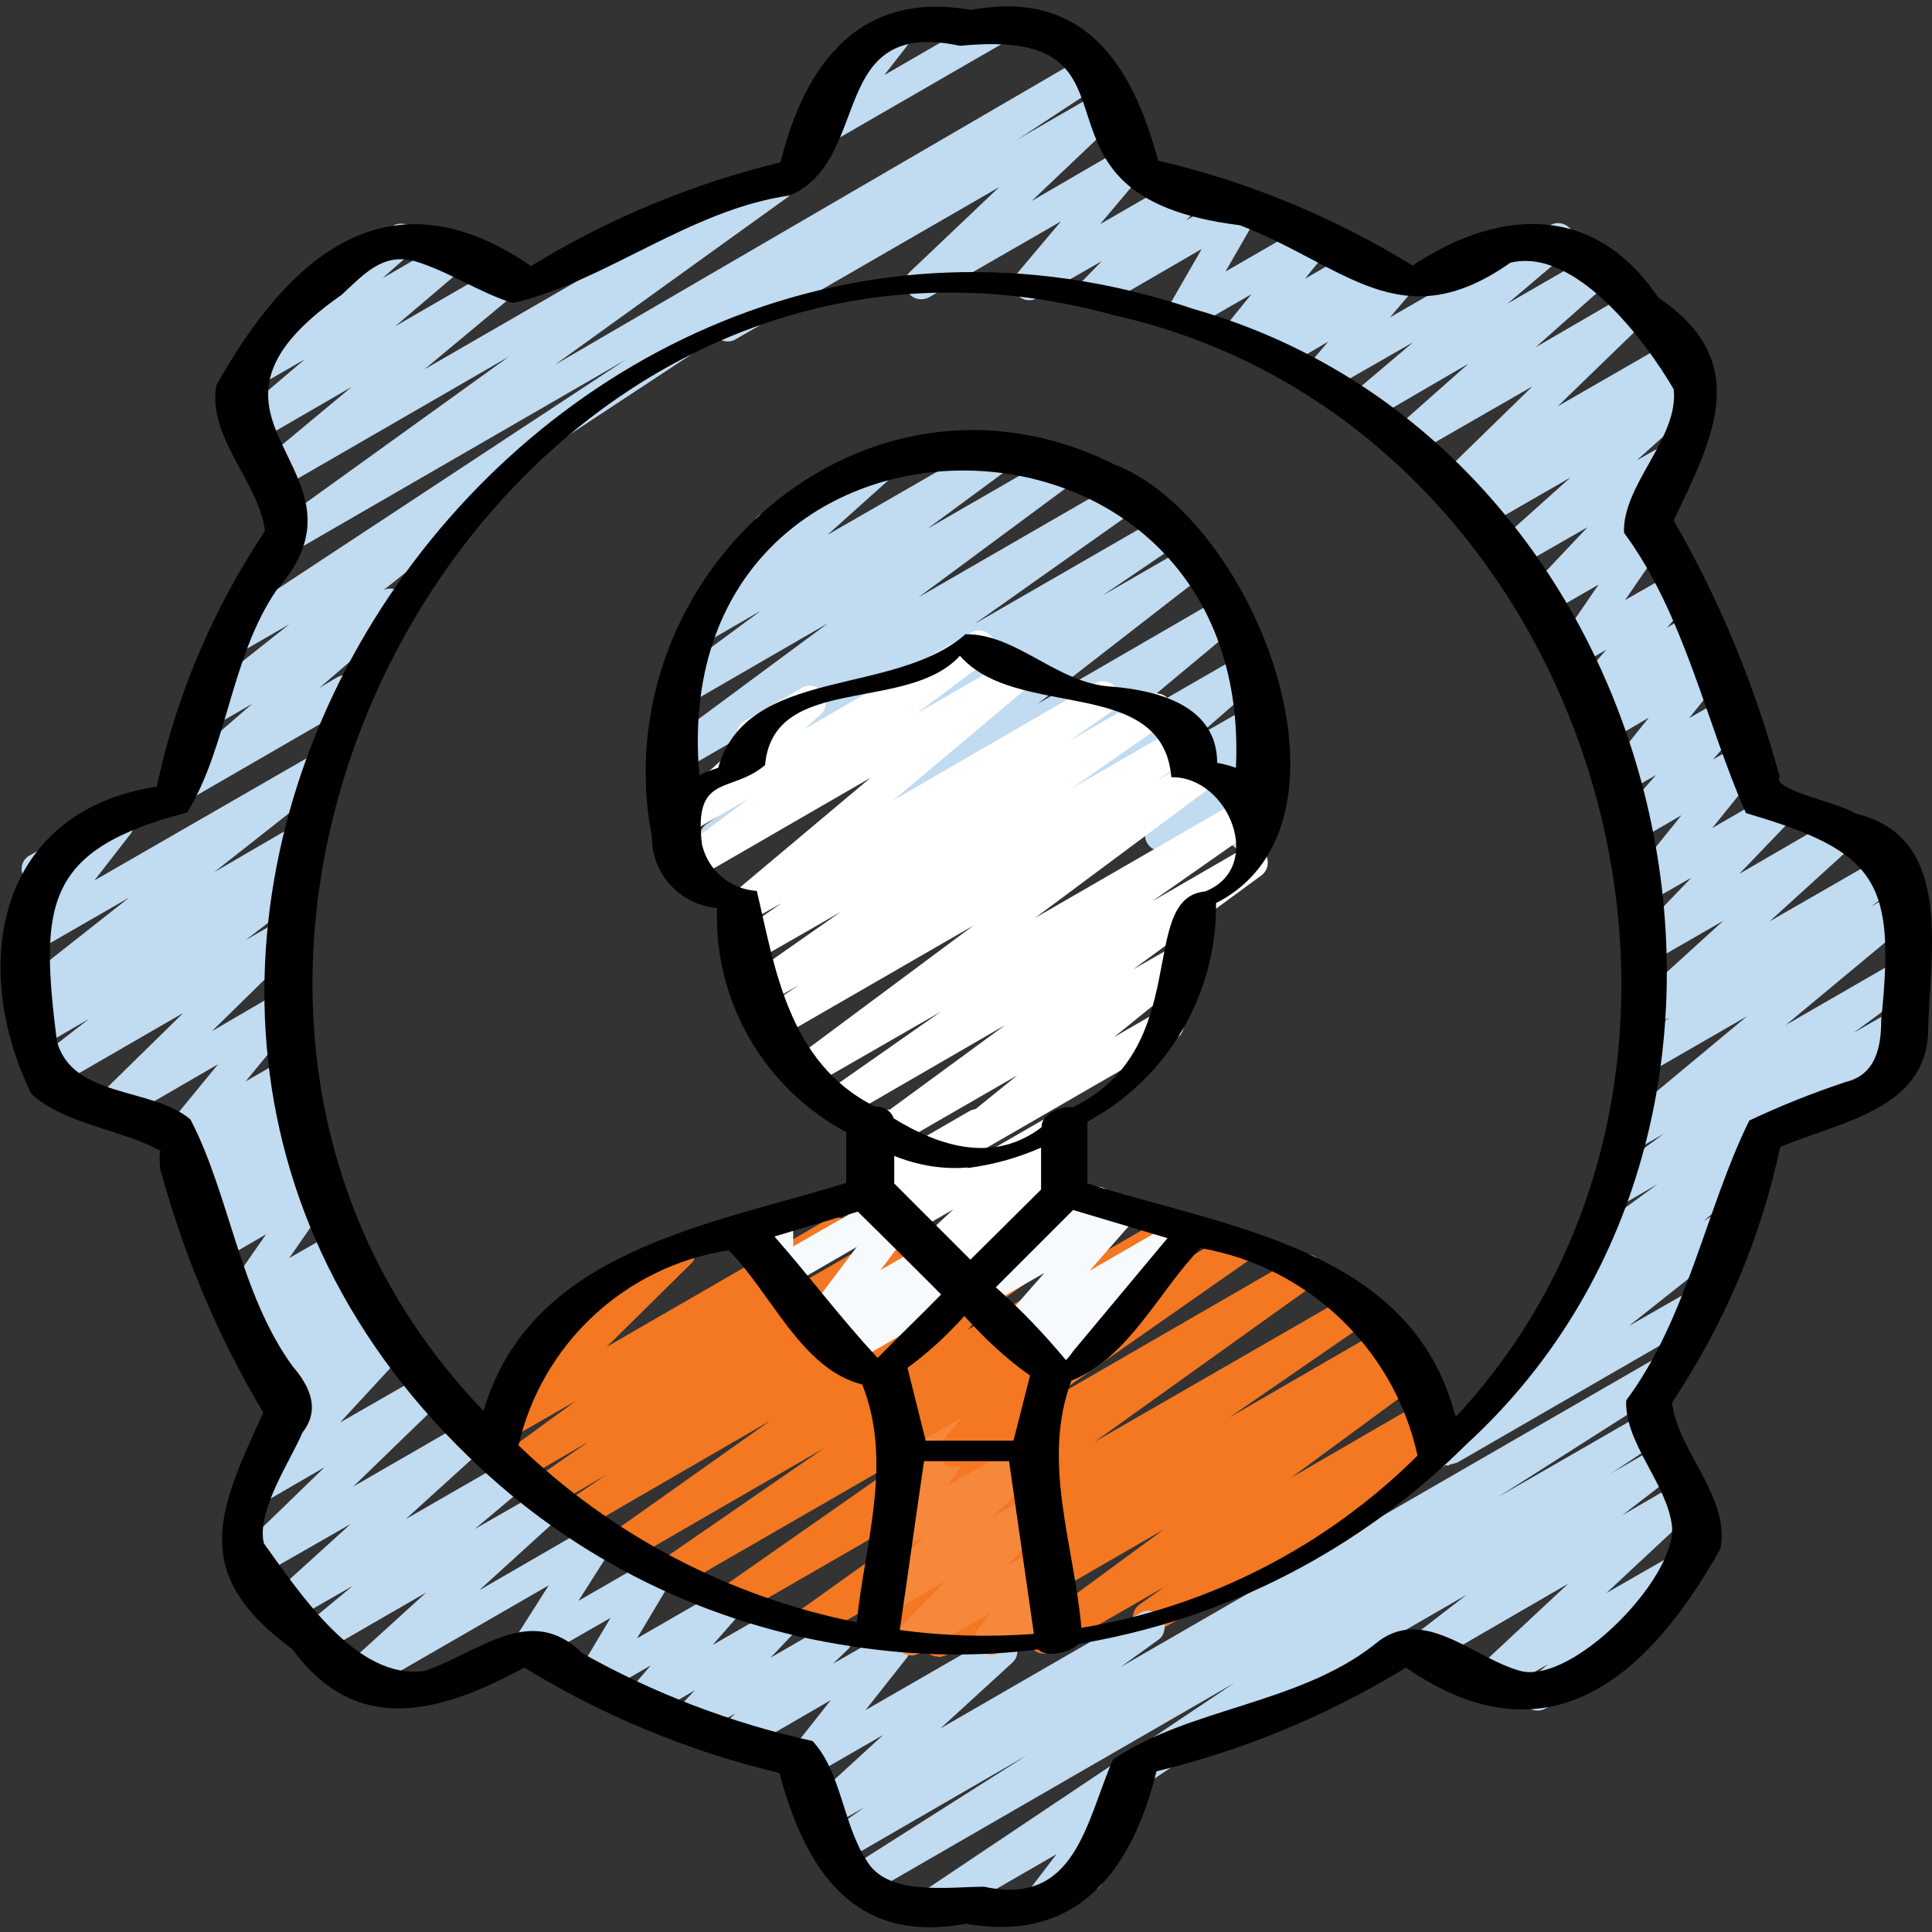 <?xml version="1.0" encoding="UTF-8"?>
<svg id="Layer_1" data-name="Layer 1" xmlns="http://www.w3.org/2000/svg" viewBox="0 0 35 35">
  <rect x="0" y="0" width="35" height="35" fill="#333333" stroke="none"/>
  <defs>
    <style>
      .cls-1 {
        fill: #f47721;
      }

      .cls-1, .cls-2, .cls-3, .cls-4, .cls-5, .cls-6 {
        stroke-width: 0px;
      }

      .cls-3 {
        fill: #f6883b;
      }

      .cls-4 {
        fill: #f6fafd;
      }

      .cls-5 {
        fill: #fff;
      }

      .cls-6 {
        fill: #c1dbf0;
      }
    </style>
  </defs>
  <path class="cls-1" d="m16.99,30.01c-.16,0-.29-.13-.29-.29,0-.1.05-.19.13-.24l.14-.1-.87.5c-.14.08-.32.03-.4-.12-.07-.13-.03-.29.09-.38l2.54-1.75-3.49,2.01c-.14.08-.32.04-.4-.1-.08-.13-.04-.3.08-.39l4.02-2.87-5.1,2.94c-.14.08-.32.03-.4-.11-.07-.13-.04-.3.08-.38l3.69-2.58-4.51,2.6c-.14.08-.32.04-.4-.1-.08-.13-.04-.31.09-.39l2.93-2.02-3.53,2.04c-.14.08-.32.03-.4-.11-.08-.13-.04-.3.08-.39l2.88-2.04-3.42,1.98c-.14.08-.32.03-.4-.11-.07-.13-.04-.3.09-.38l.76-.51-1.01.59c-.14.08-.32.03-.4-.11-.08-.13-.04-.3.09-.39l1-.69-1.24.72c-.14.08-.32.03-.4-.11-.07-.13-.04-.29.08-.38l1.33-.97-1.15.66c-.14.08-.32.03-.4-.11-.07-.12-.05-.26.05-.35l1.52-1.5h0c-.14.09-.32.05-.4-.08-.09-.14-.05-.32.09-.4,0,0,.01,0,.02-.01l2-1.15c.14-.08.32-.03.4.11.07.12.05.26-.05.35l-1.52,1.5,4-2.31c.14-.08.32-.03.4.11.07.13.04.29-.08.38l-1.33.97,2.53-1.46c.14-.08.32-.03.4.11.08.13.04.3-.09.39l-1,.7,2.06-1.19c.14-.08.32-.03.4.11.08.13.04.3-.09.39l-.76.51,1.75-1.01c.14-.08.32-.03.4.11.08.13.04.3-.08.39l-2.87,2.03,4.38-2.53c.14-.08.32-.04.4.1.08.13.04.31-.09.39l-2.94,2.02,3.94-2.28c.14-.08.32-.03.4.11.07.13.04.3-.08.38l-3.69,2.58,4.57-2.64c.14-.08.32-.04.4.1.08.13.04.3-.08.39l-4.01,2.87,4.67-2.69c.14-.08.32-.03.4.11.08.13.04.3-.09.39l-2.54,1.75,2.8-1.62c.14-.08.32-.03.4.11.07.13.03.3-.09.39l-.15.1.18-.1c.14-.08.32-.03.4.11.07.13.04.29-.08.38l-2.34,1.72,2.38-1.38c.14-.08.32-.03.4.11.07.13.04.29-.08.38l-.45.32.34-.2c.14-.09.32-.05.4.09.09.14.05.32-.09.4,0,0-.01,0-.02.01l-5.31,3.06c-.14.08-.32.03-.4-.11-.07-.13-.04-.29.08-.38l.45-.32-2.03,1.17c-.14.08-.32.03-.4-.11-.07-.13-.04-.29.08-.38l2.34-1.72-3.93,2.27s-.09.04-.15.04h0Z"/>
  <g>
    <path class="cls-6" d="m21.11,31.98c-.16,0-.29-.13-.29-.29,0-.1.06-.2.15-.25l9.1-5.26c.14-.08.32-.03.4.11.07.13.04.29-.07.38l-1.01.78.98-.57c.14-.08.32-.03.4.11.07.12.05.27-.05.36l-1.62,1.51,1.36-.78c.14-.08.32-.03.4.11.07.12.04.27-.06.36l-1.57,1.35c.08.14.03.32-.11.4l-1.12.65c-.14.08-.32.03-.4-.1-.07-.12-.05-.28.06-.37l.38-.33-.9.52c-.14.08-.32.03-.4-.11-.07-.12-.05-.27.05-.36l1.62-1.51-2.52,1.46c-.14.08-.32.03-.4-.11-.07-.13-.04-.28.07-.37l1.01-.78-5.32,3.07s-.1.04-.15.04h0Z"/>
    <path class="cls-6" d="m32.84,20.44c-.16,0-.29-.13-.29-.29,0-.1.06-.2.15-.25l1.51-.87c.14-.09.32-.05.4.09.09.14.05.32-.09.4,0,0-.01,0-.02.01l-1.5.87s-.1.04-.15.04h0Z"/>
    <path class="cls-6" d="m26.25,26.55c-.16,0-.29-.13-.29-.29,0-.09.04-.18.11-.23l2.07-1.65-.04.02c-.14.08-.32.03-.4-.11-.07-.12-.04-.28.07-.37l1.07-.88c-.15.07-.32.01-.39-.13-.06-.13-.02-.28.09-.37l1.49-1.09-.67.39c-.14.08-.32.03-.4-.11-.07-.13-.04-.29.08-.38l1.1-.81-.47.27c-.14.08-.32.03-.4-.11-.07-.12-.04-.28.07-.37l2.31-1.92-1.7.98c-.14.08-.32.03-.4-.11-.07-.13-.04-.29.08-.38l.62-.47-.22.12c-.14.08-.32.03-.4-.11-.07-.12-.04-.26.05-.36l1.54-1.4-1.18.68c-.14.08-.32.03-.4-.11-.06-.11-.05-.25.04-.35l.96-1-.68.39c-.14.08-.32.03-.4-.11-.06-.1-.05-.24.03-.33l.87-1.08-.69.4c-.14.08-.32.03-.4-.11-.06-.11-.05-.25.03-.34l.6-.68-.45.26c-.14.08-.32.03-.4-.11-.06-.1-.05-.23.03-.33l.69-.86-.63.37c-.14.08-.32.03-.4-.11-.07-.11-.05-.26.05-.35l.21-.21-.1.06c-.14.08-.32.03-.4-.11-.06-.11-.05-.25.03-.34l.47-.54-.45.26c-.14.08-.32.03-.4-.11-.06-.1-.05-.22.01-.31l.7-1.02-.85.49c-.14.08-.32.03-.4-.11-.06-.11-.05-.25.04-.35l1.01-1.07-1.22.7c-.14.08-.32.02-.4-.12-.06-.12-.04-.26.05-.35l1.26-1.13-1.51.87c-.14.08-.32.03-.4-.11-.07-.13-.04-.29.07-.38l.24-.19-.35.2c-.14.08-.32.03-.4-.11-.07-.12-.05-.26.05-.36l1.61-1.57-2.14,1.23c-.14.08-.32.03-.4-.11-.07-.12-.04-.27.06-.36l1.32-1.17-1.77,1.03c-.14.08-.32.03-.4-.11-.07-.12-.04-.28.06-.37l1.11-.94-1.57.9c-.14.08-.32.03-.4-.11-.06-.11-.05-.24.03-.33l.4-.47-.82.48c-.14.08-.32.03-.4-.11-.06-.11-.04-.25.05-.35l.09-.09-.41.23c-.14.08-.32.03-.4-.11-.06-.11-.05-.24.03-.33l.47-.58-1.11.64c-.14.08-.32.03-.4-.11-.05-.09-.05-.2,0-.29l.61-1.06-1.81,1.05c-.14.08-.32.03-.4-.11-.07-.11-.05-.26.04-.35l.36-.37-1.17.67c-.14.08-.32.03-.4-.11-.06-.11-.05-.24.03-.33l.8-.95-2.38,1.37c-.14.08-.32.04-.4-.1-.07-.12-.05-.28.06-.37l1.6-1.52-4.78,2.76c-.14.08-.32.02-.4-.12-.07-.14-.03-.3.1-.38l6.93-4c.14-.08.32-.04.4.1.07.12.05.28-.06.37l-1.6,1.52,1.67-.97c.14-.08.32-.03.4.11.06.11.05.24-.03.33l-.8.95,1.56-.9c.14-.08.32-.03.4.11.07.11.05.26-.04.35l-.36.37.92-.53c.14-.08.32-.03.4.11.05.09.05.2,0,.29l-.61,1.06,1.54-.89c.14-.08.32-.03.4.11.06.11.05.24-.03.33l-.47.58.97-.56c.14-.08.32-.03.4.11.06.11.04.25-.05.35l-.09.09.34-.2c.14-.08.32-.03.4.11.06.11.05.24-.03.33l-.4.47,2.9-1.67c.14-.08.32-.03.4.11.07.12.04.28-.06.37l-1.11.94,1.49-.86c.14-.08.32-.03.4.11.07.12.05.27-.06.37l-1.32,1.17,1.67-.97c.14-.08.32-.03.4.11.07.12.05.26-.05.36l-1.62,1.57,2.05-1.18c.14-.08.32-.03.4.11.07.13.04.29-.07.38l-.24.19.21-.12c.14-.08.32-.03.4.11.07.12.04.27-.06.36l-1.26,1.13.53-.3c.14-.08.32-.03.4.1.07.11.05.26-.04.35l-1.02,1.06.23-.13c.14-.08.32-.03.4.11.06.1.05.22-.01.32l-.7,1.02.86-.49c.14-.08.32-.03.4.11.06.11.05.24-.03.34l-.47.54.46-.27c.14-.08.32-.03.4.11.06.11.05.26-.04.35l-.21.21.11-.06c.14-.08.32-.03.4.11.06.1.05.24-.03.33l-.69.86.66-.38c.14-.08.32-.03.4.11.06.11.05.25-.03.34l-.6.68.49-.28c.14-.08.32-.03.4.11.06.1.05.24-.03.33l-.87,1.08,1.09-.63c.14-.08.32-.03.4.11.06.11.05.25-.04.35l-.96,1,1.74-1.01c.14-.08.32-.03.4.11.07.12.04.26-.05.36l-1.54,1.4,2.14-1.23c.14-.08.32-.03.4.11.07.13.04.29-.08.38l-.62.47.43-.25c.14-.08.32-.03.4.11.07.12.04.28-.07.37l-2.31,1.92,2.01-1.16c.14-.08.32-.03.4.11.07.13.04.29-.08.38l-1.1.81.75-.43c.14-.08.32-.03.4.11.07.13.04.29-.08.38l-2.75,2.02s.05.04.07.07c.09.13.06.3-.05.39l-1.06.87.4-.23c.14-.08.32-.03.4.11.07.13.04.28-.07.37l-2.08,1.65,1.17-.67c.14-.08.32-.02.4.12.07.14.03.3-.1.38l-4.57,2.64s-.1.04-.15.04h0Z"/>
    <path class="cls-6" d="m16.95,34.75c-.16,0-.29-.13-.29-.29,0-.1.05-.19.13-.24l5.57-3.73-6.72,3.88c-.14.08-.32.04-.4-.1-.08-.14-.04-.32.1-.4l3.26-2.07-3.3,1.91c-.14.08-.32.03-.4-.11-.07-.13-.04-.3.08-.38l.68-.48-.61.35c-.14.08-.32.03-.4-.11-.07-.12-.05-.27.05-.36l1.3-1.19-1.32.76c-.14.08-.32.03-.4-.11-.06-.1-.05-.23.02-.33l.75-.95-1.64.95c-.14.08-.32.03-.4-.11-.07-.12-.05-.26.05-.35l.26-.25-.74.43c-.14.08-.32.03-.4-.11-.06-.11-.05-.25.04-.35l.37-.39-.86.5c-.14.08-.32.03-.4-.11-.06-.11-.05-.24.03-.34l.43-.5-.92.53c-.11.07-.26.05-.36-.04-.09-.1-.11-.24-.04-.36l.59-.99-1.31.75c-.14.08-.32.03-.4-.11-.05-.09-.05-.21,0-.3l.59-.93-3.31,1.91c-.14.08-.32.03-.4-.11-.07-.12-.04-.26.05-.36l1.44-1.31-1.87,1.08c-.14.08-.32.03-.4-.11-.07-.12-.04-.28.07-.37l.87-.72-1.1.63c-.14.08-.32.03-.4-.11-.07-.12-.04-.26.05-.36l1.41-1.28-1.73.99c-.14.08-.32.04-.4-.1-.07-.12-.05-.27.05-.36l1.61-1.56-1.12.65c-.14.08-.32.03-.4-.11-.06-.11-.05-.25.04-.34l1.22-1.31-.28.16c-.14.08-.32.03-.4-.11-.06-.11-.04-.26.05-.35l.05-.05h0c-.14.08-.32.04-.4-.1-.06-.11-.05-.25.04-.35l.28-.3-.26.15c-.14.08-.32.03-.4-.11-.06-.11-.05-.26.04-.35l.19-.2-.12.07c-.14.08-.32.03-.4-.11-.06-.1-.05-.22.01-.31l.8-1.15-.86.5c-.14.08-.32.03-.4-.11-.06-.11-.04-.25.05-.35l.2-.2-.07.04c-.14.08-.32.03-.4-.11-.06-.11-.05-.25.04-.35l.37-.38-.22.13c-.14.08-.32.04-.4-.1-.07-.12-.05-.27.05-.37l.19-.18h-.01c-.14.09-.32.04-.4-.1-.06-.11-.05-.24.03-.33l.96-1.17-1.83,1.06c-.14.08-.32.03-.4-.11-.07-.12-.05-.26.05-.36l1.55-1.52-2.37,1.37c-.14.08-.32.03-.4-.11-.07-.13-.04-.29.07-.38l.99-.77-.88.51c-.14.08-.32.03-.4-.11-.07-.13-.04-.29.08-.38l.21-.15c-.16.04-.32-.06-.36-.21-.03-.11.01-.23.1-.3l1.98-1.56-1.65.95c-.14.08-.32.03-.4-.11-.06-.1-.05-.23.02-.33l.66-.85-.13.07c-.14.09-.32.05-.4-.09-.09-.14-.05-.32.09-.4,0,0,.01,0,.02-.01l1.44-.83c.14-.08.32-.03.4.11.06.1.05.23-.02.33l-.66.85,3.82-2.2c.14-.08.32-.03.4.11.07.13.04.29-.07.38l-1.98,1.56,1.34-.78c.14-.08.32-.03.4.11.07.13.04.29-.08.38l-.32.23c.11-.01.21.04.28.13.09.13.06.3-.06.4l-.99.76.59-.34c.14-.08.32-.03.4.11.07.12.05.26-.05.36l-1.55,1.52,1.2-.7c.14-.08.32-.03.4.11.06.1.05.24-.03.33l-.96,1.17.71-.41c.14-.08.32-.04.4.1.07.12.05.27-.05.37l-.2.19c.15-.06.32,0,.39.15.05.11.02.24-.06.32l-.37.38.19-.11c.14-.08.32-.03.4.11.06.11.04.25-.05.35l-.2.2.04-.02c.14-.08.32-.03.4.11.06.1.05.22-.01.31l-.8,1.15.84-.48c.14-.08.32-.03.4.11.07.11.05.26-.04.35l-.19.2.12-.07c.14-.08.32-.03.4.1.07.11.05.25-.04.35l-.28.3.26-.15c.14-.08.32-.03.4.11.06.11.04.26-.05.35l-.05.05h0c.14-.08.32-.03.4.11.06.11.05.25-.04.34l-1.21,1.31,1.5-.86c.14-.08.32-.04.4.1.07.12.05.27-.05.36l-1.61,1.56,2.01-1.16c.14-.08.32-.03.4.11.07.12.04.26-.05.36l-1.41,1.28,1.79-1.03c.14-.08.32-.03.4.11.07.12.04.28-.07.37l-.87.73,1.17-.67c.14-.08.32-.03.4.11.07.12.04.26-.05.36l-1.44,1.31,1.99-1.15c.14-.08.32-.03.4.11.05.09.05.21,0,.3l-.59.93,1.25-.72c.14-.08.32-.03.4.11.05.09.05.2,0,.3l-.59.99,1.44-.83c.14-.08.32-.03.4.11.06.11.05.24-.03.34l-.44.5,1.06-.61c.14-.08.32-.03.4.11.06.11.05.25-.04.34l-.37.39,1.04-.6c.14-.08.32-.03.4.11.07.12.05.26-.05.35l-.26.25.96-.55c.14-.08.32-.03.4.11.06.1.05.23-.02.33l-.75.95,2.31-1.33c.14-.08.32-.03.4.11.07.12.05.27-.05.36l-1.3,1.19,3.62-2.09c.14-.08.32-.03.4.11.07.13.04.3-.08.38l-.68.49,9.79-5.65c.14-.08.32-.04.4.1s.04.32-.1.4l-3.25,2.07,2.64-1.52c.14-.08.32-.03.4.11.07.13.04.3-.09.38l-9.55,6.38c.05.1.04.22-.03.31l-.7.92c.07.02.13.07.16.13.08.14.03.32-.11.4l-.89.51c-.14.08-.32.03-.4-.11-.06-.1-.05-.23.02-.32l.55-.72-2.06,1.19s-.1.04-.15.04h0Z"/>
    <path class="cls-6" d="m14.83,2.66c-.16,0-.29-.13-.29-.29,0-.07.02-.13.06-.18l.65-.82c-.15-.06-.23-.23-.17-.38.02-.06.07-.12.13-.15l.89-.51c.14-.08.32-.03.4.11.06.1.05.23-.02.33l-.46.59,1.85-1.07c.14-.09.32-.05.4.09.09.14.05.32-.09.4,0,0-.01,0-.02.01l-3.17,1.83s-.1.04-.15.04Z"/>
    <path class="cls-6" d="m3.28,14.54c-.16,0-.29-.13-.29-.29,0-.08.04-.17.1-.22l1.48-1.28-.78.45c-.14.08-.32.03-.4-.11-.07-.12-.04-.28.07-.37l1.78-1.41-.92.53c-.14.08-.32.03-.4-.11-.07-.13-.03-.3.09-.39l7.32-4.82-6.04,3.49c-.14.08-.32.03-.4-.11-.07-.13-.04-.29.08-.38l4.25-3.06-4.19,2.42c-.14.08-.32.03-.4-.11-.07-.12-.04-.28.07-.37l1.67-1.39-1.71.99c-.14.08-.32.04-.4-.1-.07-.12-.05-.28.06-.37l1.2-1.02-.92.53c-.14.08-.32.03-.4-.11-.07-.12-.04-.27.06-.37l1.62-1.41h0c-.08-.15-.03-.33.11-.41l1.13-.65c.14-.08.32-.03.4.11.07.12.05.28-.06.37l-.53.47,1.09-.63c.14-.08.32-.03.4.11.07.12.04.28-.06.37l-1.2,1.02,1.87-1.08c.14-.08.32-.03.4.1.07.12.04.28-.07.37l-1.67,1.39,6.29-3.63c.14-.08.32-.03.4.11.07.13.04.29-.08.38l-4.25,3.06L19.67,1.01c.14-.08.32-.03.4.11.07.13.03.3-.09.39l-11.19,7.37c.09.13.06.3-.06.39l-1.78,1.42c.15-.07.32,0,.39.14.06.12.03.26-.07.35l-1.48,1.28.3-.18c.14-.09.32-.05.4.09s.05.32-.09.4c0,0-.01,0-.02.01l-2.94,1.7s-.1.04-.15.04h0Z"/>
  </g>
  <path class="cls-3" d="m16.51,29.99c-.16,0-.29-.13-.29-.29,0-.08.03-.15.08-.21l.83-.85-.98.57c-.14.08-.32.04-.4-.1-.07-.12-.05-.27.05-.37l.94-.9-.43.25c-.14.08-.32.03-.4-.11-.06-.1-.05-.22.01-.31l.7-1-.12.07c-.14.08-.32.03-.4-.11-.08-.14-.03-.32.11-.4l1.26-.73c.14-.08.32-.03.4.11.06.1.05.22-.01.31l-.7,1,1.41-.81c.14-.08.32-.04.4.1.07.12.05.27-.05.37l-.94.9.73-.42c.14-.08.32-.03.4.11.07.11.05.26-.04.35l-.84.85.62-.36c.14-.08.32-.03.4.11.06.1.05.23-.02.32l-.22.3c.15-.05.32.03.37.19.04.13,0,.27-.12.34l-1.16.67c-.14.08-.32.03-.4-.11-.06-.1-.05-.23.02-.32l.22-.29-1.27.73s-.1.04-.15.04h0Z"/>
  <path class="cls-1" d="m17.29,26.58c-.16,0-.29-.13-.29-.29,0-.07.03-.14.07-.19l.37-.43-.98.57c-.14.08-.32.03-.4-.11-.07-.11-.05-.26.04-.35l.42-.42-.25.14c-.14.08-.32.03-.4-.11-.06-.11-.05-.24.03-.34l.94-1.07h0c-.08-.15-.03-.33.11-.41l.57-.33c.14-.08.32-.03.4.11.06.11.05.24-.03.34l-.36.4.56-.32c.14-.08.32-.03.4.11.07.11.05.26-.04.35l-.42.42.62-.36c.14-.08.32-.03.4.11.06.11.05.24-.03.34l-.37.43.17-.1c.14-.08.32-.02.4.12.07.14.03.3-.1.38l-1.66.96s-.09.04-.14.04h0Z"/>
  <path class="cls-4" d="m18.8,24.89c-.16,0-.29-.13-.29-.29,0-.09.04-.17.11-.23l.13-.11-.25.14c-.14.08-.32.02-.4-.12-.05-.1-.04-.23.03-.32l.79-.9-1.13.65c-.14.09-.32.05-.4-.09-.09-.14-.05-.32.09-.4,0,0,.01,0,.02-.01l2.66-1.54c.14-.08.32-.03.4.11.06.11.05.24-.03.34l-.79.9,1.68-.97c.14-.08.32-.03.4.11.07.12.04.28-.07.37l-.99.83s.05.05.07.08c.08.14.03.32-.11.4l-1.77,1.02s-.1.04-.15.04Z"/>
  <path class="cls-4" d="m15.25,24.76c-.16,0-.29-.13-.3-.29,0-.09.04-.18.12-.24l.2-.16-.28.16c-.14.08-.32.03-.4-.11-.06-.1-.05-.23.02-.32l.91-1.21-1.28.74c-.14.08-.32.03-.4-.11-.02-.04-.04-.09-.04-.14v-.45s-.1.05-.1.05c-.14.09-.32.05-.4-.09-.09-.14-.05-.32.09-.4,0,0,.01,0,.02-.01l.52-.3c.14-.08.32-.03.4.11.02.04.04.09.04.14v.45s2.11-1.21,2.11-1.21c.14-.08.32-.03.4.11.06.1.05.23-.02.32l-.91,1.21,2.84-1.64c.14-.08.32-.03.4.11.07.13.04.29-.07.38l-.2.16.81-.47c.14-.09.32-.05.4.09.09.14.05.32-.09.4,0,0-.01,0-.02.01l-4.62,2.67s-.1.04-.15.04h0Z"/>
  <path class="cls-6" d="m12.97,15.45c-.16,0-.29-.13-.29-.29,0-.1.05-.19.13-.24l1.4-.95-1.78,1.02c-.14.08-.32.03-.4-.11-.08-.13-.04-.3.08-.39l2.95-2.09-2.63,1.52c-.14.08-.32.03-.4-.11-.07-.13-.04-.29.08-.38l2.89-2.14-2.49,1.44c-.14.08-.32.03-.4-.11-.07-.13-.04-.29.08-.38l1.6-1.18-.95.55c-.14.08-.32.02-.4-.12-.06-.12-.04-.26.05-.35l1.43-1.28c-.16,0-.29-.15-.28-.31,0-.1.06-.19.15-.24l2.11-1.22c.14-.08.32-.02.4.12.06.12.04.26-.05.35l-1.26,1.13,3.09-1.78c.14-.08.32-.03.4.11.07.13.04.29-.08.38l-1.6,1.18,2.41-1.39c.14-.08.32-.03.4.11.07.13.04.29-.08.38l-2.89,2.14,3.64-2.1c.14-.08.32-.03.4.11.08.13.04.3-.08.39l-2.94,2.08,3.4-1.96c.14-.08.32-.03.4.12.07.13.03.29-.09.38l-1.4.95,1.58-.91c.14-.08.32-.03.4.11.07.13.04.28-.07.37l-3.08,2.39,3.35-1.94c.14-.08.32-.03.4.11.07.12.04.28-.07.37l-2.27,1.89,2.31-1.33c.14-.08.32-.03.4.11.07.12.04.27-.06.36l-1.17,1.02.98-.56c.14-.08.32-.03.4.11.06.11.05.24-.03.34l-.69.81.34-.2c.14-.08.32-.03.4.11.04.07.05.15.03.22l-.14.53c.15.07.2.25.13.39-.03.05-.07.09-.12.12l-.29.17c-.14.08-.32.03-.4-.11-.04-.07-.05-.15-.03-.22l.1-.35-1.19.68c-.14.08-.32.03-.4-.11-.06-.11-.05-.24.03-.34l.69-.81-2.18,1.26c-.14.08-.32.03-.4-.11-.07-.12-.04-.27.06-.36l1.17-1.02-2.59,1.49c-.14.08-.32.03-.4-.11-.07-.12-.04-.28.07-.37l2.27-1.89-4.12,2.38c-.14.08-.32.03-.4-.11-.07-.13-.04-.28.07-.37l3.08-2.39-4.99,2.88s-.1.04-.15.04h0Z"/>
  <path class="cls-5" d="m17.44,23.54c-.16,0-.29-.13-.29-.29,0-.07.03-.15.08-.2l.5-.53-.71.41c-.14.08-.32.04-.4-.1-.07-.12-.05-.28.06-.37l.59-.55-.8.46c-.14.08-.32.03-.4-.11-.06-.1-.05-.23.02-.33l.41-.51-.54.31c-.14.08-.32.03-.4-.11-.04-.07-.05-.15-.03-.22l.16-.57c-.05-.03-.1-.07-.13-.12-.08-.14-.03-.32.11-.4l.29-.17c.14-.08.32-.03.4.11.04.07.05.15.03.22l-.11.4,1.28-.74c.14-.08.32-.03.4.11.06.1.05.24-.03.33l-.41.51,1.63-.94c.14-.08.32-.04.4.1.07.12.05.27-.06.37l-.59.55.24-.14c.14-.08.32-.03.4.11.06.11.05.25-.04.34l-1.29,1.38c.05.13,0,.29-.13.36l-.49.29s-.09.04-.14.04h0Z"/>
  <path class="cls-5" d="m17.09,21.23c-.16,0-.29-.13-.29-.29,0-.09.04-.17.11-.23l1.52-1.23-2.22,1.28c-.14.08-.32.03-.4-.11-.07-.13-.04-.29.08-.38l2.32-1.7-2.85,1.65c-.14.08-.32.03-.4-.11-.07-.13-.04-.3.08-.38l2-1.4-2.33,1.34c-.14.08-.32.03-.4-.11-.08-.13-.04-.29.08-.38l3.24-2.41-3.57,2.06c-.14.08-.32.03-.4-.12-.07-.13-.03-.29.09-.38l.73-.49-.64.37c-.14.08-.32.03-.4-.11-.08-.13-.04-.3.09-.39l1.7-1.19-1.55.89c-.14.08-.32.03-.4-.11-.08-.13-.04-.3.09-.39l.79-.55-.55.31c-.14.08-.32.03-.4-.11-.07-.12-.04-.28.06-.37l2.5-2.1-3.2,1.85c-.14.08-.32.03-.4-.11-.07-.13-.04-.29.08-.38l1.31-.98-1.09.63c-.14.08-.32.03-.4-.12-.06-.12-.04-.26.05-.35l1.27-1.15v-.02c-.09-.14-.04-.32.1-.4l1.04-.6c.14-.08.32-.03.4.12.06.12.04.26-.05.35l-.31.28,3.02-1.75c.14-.08.32-.03.4.11.07.13.04.29-.08.38l-1.31.98,1.75-1.01c.14-.08.32-.03.4.11.07.12.04.28-.07.37l-2.5,2.1,3.66-2.12c.14-.08.32-.03.4.11.08.13.04.3-.09.39l-.79.55,1.44-.83c.14-.08.32-.03.4.11.07.13.04.29-.08.38l-1.7,1.19,1.94-1.12c.14-.08.32-.03.4.11.08.13.04.3-.09.39l-.73.49.73-.42c.14-.08.32-.03.4.11.08.13.04.29-.08.38l-3.24,2.41,3.81-2.2c.14-.08.32-.03.4.11.08.13.04.3-.09.39l-2,1.4,1.66-.96c.14-.08.32-.03.4.11.07.13.04.29-.08.38l-2.32,1.7.84-.48c.14-.08.32-.03.4.11.07.12.04.28-.07.37l-1.52,1.23.83-.48c.14-.08.32-.02.4.12.07.14.03.3-.1.38l-4.07,2.35s-.1.04-.15.04h0Z"/>
  <path class="cls-2" d="m21.63,5.6C9.41,1.49-1.03,17.22,8.5,26.4c1.9,1.85,4.34,3.05,6.97,3.43,1.11.17,2.23.19,3.34.05.12.15.55.08.73-.1,2.66-.44,5.11-1.71,7.02-3.61,6.61-6.05,3.76-18.09-4.93-20.57Zm-12.24,20.6c.42-1.85,1.93-3.26,3.81-3.55.77.77,1.32,2.16,2.42,2.43.56,1.41.05,2.86-.1,4.31-2.3-.46-4.43-1.57-6.12-3.2h0Zm3.33-10.88c-.17-1.33.52-.93,1.14-1.46.15-1.67,2.57-.93,3.53-1.98,1.03,1.18,3.67.34,3.83,2.2,1.04-.02,1.71,1.64.61,2.07-1.24.12-.19,2.85-2.4,3.91-.2-.03-.57.11-.56.36-.85.65-1.82.37-2.68-.16-.05-.14-.18-.22-.33-.21-1.6-.79-1.83-2.58-2.15-3.91-.48-.03-.88-.37-.99-.83h0Zm-.05-1.27c-.65-7.34,10.06-7.35,9.72-.14-.11-.04-.22-.07-.34-.09,0-1.03-1.06-1.31-1.9-1.38-1-.05-1.72-.96-2.66-.95-1.3,1.14-3.95.57-4.48,2.42-.12.04-.24.08-.35.14h0Zm5.68,12.05h-1.58c-.11-.44-.22-.88-.33-1.32.38-.28.72-.59,1.03-.94.36.4.75.77,1.19,1.08l-.3,1.18Zm1.09-1.62c-.04.06-.08.11-.13.16-.39-.47-.81-.91-1.27-1.32l1.4-1.4,1.71.51-1.71,2.05Zm-1.91-3.32c.46-.06.9-.18,1.33-.37v.76l-1.28,1.27-1.38-1.38v-.5c.42.17.88.25,1.33.21h0Zm-1.99.79c.51.5,1.01,1,1.51,1.5-.38.39-.77.76-1.15,1.15-.68-.73-1.22-1.46-1.87-2.2.5-.15,1.01-.3,1.51-.45h0Zm.76,7.58c.15-1.02.29-2.04.44-3.06h1.54l.45,3.13c-.81.06-1.62.04-2.42-.07h0Zm3.29-.04c-.13-1.5-.73-3.02-.18-4.48,1.04-.41,1.58-1.62,2.34-2.4,1.95.34,3.51,1.83,3.93,3.76-1.66,1.65-3.79,2.74-6.09,3.12h0Zm6.77-3.85c-.78-3.02-4.13-3.4-6.66-4.2,0-.37,0-.75,0-1.12,1.45-.78,2.35-2.31,2.33-3.96,2.83-1.44.7-6.98-1.85-7.95-4.52-2.25-9.28,2-8.37,6.76,0,.67.51,1.22,1.18,1.28-.06,1.69.85,3.26,2.34,4.06,0,.31,0,.6,0,.92-2.5.77-5.72,1.23-6.57,4.13C.96,17.46,9.04,2.65,20.18,5.71c8.66,1.94,12.21,13.47,6.21,19.94h0Z"/>
  <path class="cls-2" d="m33.62,14.74c-.32-.21-1.52-.42-1.38-.67-.44-1.62-1.08-3.19-1.92-4.64.72-1.51,1.44-2.88-.28-4.04-1.12-1.67-2.82-1.66-4.45-.58-1.43-.88-2.98-1.52-4.61-1.9-.47-1.76-1.35-3.11-3.39-2.73-2.02-.36-3.01.98-3.45,2.76-1.6.39-3.12,1.02-4.52,1.88-2.58-1.78-4.4-.17-5.7,2.16-.17.94.78,1.77.88,2.64-.94,1.41-1.61,2.98-1.96,4.63-2.93.45-3.39,3.29-2.27,5.57.63.57,1.68.64,2.39,1.06-.15-.22,0,.72-.05.32.42,1.54,1.04,3.02,1.86,4.39-.82,1.79-1.35,2.91.53,4.29,1.17,1.6,2.7,1.14,4.2.33,1.43.88,2.99,1.52,4.62,1.91.47,1.76,1.35,3.11,3.38,2.73,2.02.36,3.01-.97,3.45-2.76,1.6-.39,3.12-1.02,4.52-1.88,2.58,1.78,4.4.17,5.7-2.16.17-.94-.78-1.77-.88-2.64.94-1.41,1.61-2.98,1.96-4.63,1.05-.45,2.64-.67,2.68-2.09.02-1.41.49-3.52-1.31-3.95h0Zm.46,3.74c0,.49-.1.99-.64,1.12-.6.2-1.18.43-1.75.7-.78,1.58-1.12,3.58-2.23,5.07-.03.78.74,1.5.83,2.28.08.94-1.81,2.87-2.75,2.62-.87-.24-1.78-1.23-2.65-.47-1.38,1.08-3.39,1.15-4.73,2.08-.49,1.14-.68,2.66-2.33,2.3-.65,0-1.77.18-2.14-.49-.42-.65-.45-1.59-.97-2.15-1.46-.32-2.87-.86-4.17-1.59-.94-.93-1.89,0-2.86.32-1.23.18-2.27-1.43-2.91-2.31-.14-.59.49-1.51.7-2.01.33-.42.13-.84-.18-1.2-.96-1.32-1.14-3.11-1.85-4.47-.69-.59-2.14-.38-2.42-1.42-.31-2.47-.23-3.47,2.36-4.14.73-1.18.79-2.82,1.62-4.03,1.96-2.22-2.1-3.06,1.18-5.35.41-.38.74-.76,1.32-.61.61.18,1.17.57,1.78.76,1.67-.38,3.2-1.69,5.02-1.95,1.51-.65.66-3.23,3.08-2.71,3.75-.37.75,2.72,5.07,3.25,1.89.72,2.91,2.08,4.9.68,1.17-.29,2.44,1.4,2.96,2.29.1.88-.93,1.73-.9,2.6,1.1,1.49,1.49,3.46,2.21,5.08,2.39.7,2.71,1.24,2.45,3.74h0Z"/>
</svg>